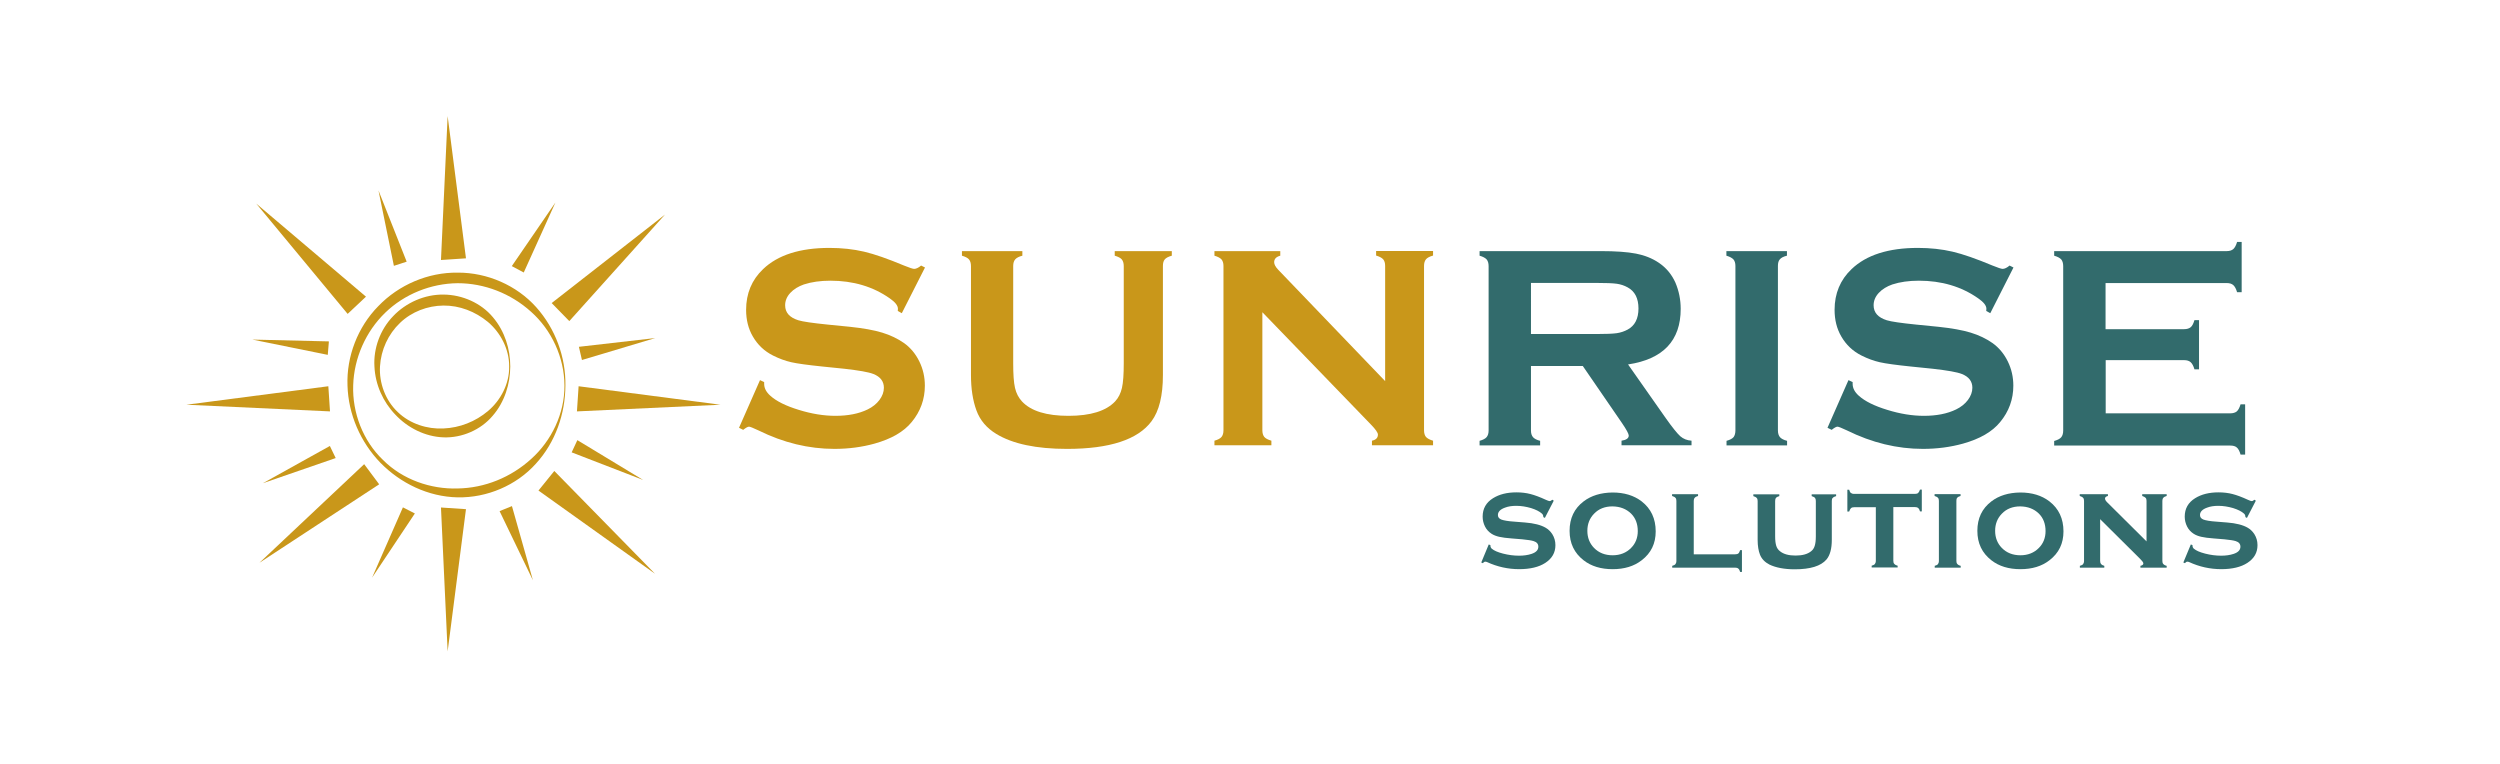 <?xml version="1.0" encoding="utf-8"?>
<!-- Generator: Adobe Illustrator 23.0.0, SVG Export Plug-In . SVG Version: 6.00 Build 0)  -->
<svg version="1.1" id="Camada_1" xmlns="http://www.w3.org/2000/svg" xmlns:xlink="http://www.w3.org/1999/xlink" x="0px" y="0px"
	 viewBox="0 0 180 55" style="enable-background:new 0 0 180 55;" xml:space="preserve">
<style type="text/css">
	.st0{fill:#C9971A;}
	.st1{fill:#326B6C;}
</style>
<g>
	<g>
		<g>
			<g>
				<path class="st0" d="M40.71,27.75c-0.01,2.03-0.71,4.09-2.13,5.64c-1.4,1.56-3.52,2.46-5.63,2.42
					c-2.12-0.04-4.12-1.02-5.56-2.49c-1.43-1.48-2.31-3.48-2.37-5.56c-0.08-2.08,0.73-4.21,2.22-5.72c1.47-1.53,3.58-2.44,5.72-2.41
					c2.13-0.01,4.24,0.92,5.64,2.48C39.99,23.66,40.74,25.72,40.71,27.75z M40.64,27.75c-0.01-2.02-0.93-3.99-2.4-5.3
					c-1.46-1.32-3.36-2.06-5.29-2.06c-1.92,0.02-3.83,0.78-5.22,2.13c-1.39,1.35-2.24,3.25-2.3,5.22c-0.07,1.97,0.7,4,2.15,5.38
					c1.42,1.42,3.44,2.11,5.37,2.05c1.95-0.03,3.84-0.8,5.3-2.13C39.7,31.74,40.66,29.78,40.64,27.75z"/>
			</g>
		</g>
		<g>
			<g>
				<path class="st0" d="M36.74,26.39c-0.01,1.25-0.4,2.55-1.27,3.55c-0.85,1.01-2.21,1.6-3.54,1.55c-1.34-0.05-2.59-0.7-3.46-1.63
					c-0.89-0.92-1.45-2.16-1.51-3.47c-0.08-1.3,0.41-2.66,1.35-3.63c0.92-0.97,2.27-1.57,3.63-1.55c1.35,0.01,2.7,0.61,3.55,1.63
					C36.34,23.84,36.74,25.13,36.74,26.39z M36.66,26.39c0.01-1.25-0.62-2.44-1.53-3.21c-0.92-0.76-2.05-1.19-3.2-1.18
					c-1.14,0.01-2.29,0.44-3.13,1.25c-0.84,0.8-1.37,1.93-1.44,3.13c-0.07,1.2,0.39,2.45,1.28,3.29c0.88,0.85,2.13,1.24,3.29,1.18
					c1.17-0.05,2.3-0.49,3.21-1.26C36.04,28.83,36.68,27.64,36.66,26.39z"/>
			</g>
		</g>
		<polygon class="st0" points="23.64,27.81 13.42,29.14 23.76,29.62 		"/>
		<polygon class="st0" points="41.66,27.81 51.87,29.14 41.54,29.62 		"/>
		<polygon class="st0" points="33.55,18.6 32.23,8.36 31.75,18.72 		"/>
		<polygon class="st0" points="29.28,18.84 27.25,13.71 28.36,19.14 		"/>
		<polygon class="st0" points="37.71,19.62 39.99,14.58 36.85,19.16 		"/>
		<polygon class="st0" points="41.9,25.92 47.18,24.34 41.68,24.97 		"/>
		<polygon class="st0" points="41.16,32.57 46.31,34.56 41.57,31.69 		"/>
		<polygon class="st0" points="35.97,36.8 38.37,41.78 36.86,36.44 		"/>
		<polygon class="st0" points="23.68,24.58 18.17,24.45 23.6,25.55 		"/>
		<polygon class="st0" points="23.75,32.11 18.93,34.79 24.17,32.98 		"/>
		<polygon class="st0" points="29.01,36.53 26.79,41.59 29.87,36.97 		"/>
		<polygon class="st0" points="33.55,36.66 32.23,46.9 31.75,36.54 		"/>
		<polygon class="st0" points="40.99,23.12 47.88,15.45 39.72,21.82 		"/>
		<polygon class="st0" points="27.3,34.87 18.68,40.52 26.22,33.42 		"/>
		<polygon class="st0" points="38.77,35.32 47.16,41.31 39.91,33.91 		"/>
		<polygon class="st0" points="25.03,22.6 18.45,14.66 26.35,21.36 		"/>
	</g>
	<g>
		<g>
			<path class="st1" d="M111.87,36.05l-0.64,1.24l-0.11-0.06c0-0.1-0.03-0.19-0.1-0.25c-0.18-0.16-0.44-0.29-0.79-0.4
				c-0.35-0.1-0.7-0.16-1.06-0.16c-0.31,0-0.58,0.04-0.81,0.13c-0.34,0.12-0.51,0.3-0.51,0.53c0,0.16,0.08,0.26,0.25,0.33
				c0.16,0.06,0.48,0.12,0.95,0.15l0.75,0.06c0.65,0.05,1.15,0.18,1.49,0.38c0.19,0.11,0.34,0.26,0.47,0.45
				c0.15,0.24,0.23,0.5,0.23,0.8c0,0.54-0.24,0.96-0.73,1.28c-0.46,0.3-1.09,0.45-1.88,0.45c-0.8,0-1.57-0.17-2.31-0.51
				c-0.05-0.02-0.09-0.03-0.13-0.03c-0.06,0-0.12,0.04-0.17,0.11l-0.12-0.05l0.54-1.3l0.12,0.05c0,0.02,0,0.03,0,0.04
				c0,0.08,0.03,0.15,0.09,0.21c0.16,0.14,0.43,0.26,0.82,0.36c0.39,0.1,0.77,0.15,1.15,0.15c0.33,0,0.63-0.04,0.9-0.13
				c0.33-0.11,0.49-0.28,0.49-0.52c0-0.19-0.11-0.33-0.34-0.4c-0.15-0.05-0.42-0.09-0.82-0.13l-0.74-0.06
				c-0.4-0.03-0.71-0.07-0.92-0.12c-0.21-0.05-0.4-0.12-0.55-0.22c-0.2-0.13-0.36-0.3-0.47-0.52s-0.17-0.46-0.17-0.71
				c0-0.58,0.25-1.02,0.75-1.33c0.45-0.28,1.01-0.42,1.68-0.42c0.36,0,0.7,0.04,1.01,0.12s0.69,0.22,1.12,0.42
				c0.13,0.06,0.22,0.09,0.27,0.09c0.05,0,0.11-0.04,0.19-0.1L111.87,36.05z"/>
			<path class="st1" d="M116.1,35.46c0.84,0,1.54,0.21,2.1,0.64c0.67,0.52,1.01,1.24,1.01,2.16c0,0.87-0.33,1.56-1.01,2.08
				c-0.55,0.43-1.25,0.64-2.09,0.64s-1.54-0.21-2.09-0.64c-0.67-0.52-1.01-1.22-1.01-2.12c0-0.91,0.34-1.61,1.01-2.12
				C114.57,35.68,115.27,35.47,116.1,35.46z M116.1,36.46c-0.54,0-0.99,0.17-1.33,0.53c-0.32,0.33-0.48,0.74-0.48,1.23
				c0,0.49,0.16,0.9,0.48,1.23c0.34,0.35,0.79,0.53,1.34,0.53c0.54,0,0.99-0.18,1.33-0.53c0.32-0.32,0.48-0.73,0.48-1.21
				c0-0.52-0.16-0.94-0.48-1.26C117.09,36.64,116.65,36.47,116.1,36.46z"/>
			<path class="st1" d="M121.97,39.91h2.96c0.1,0,0.18-0.02,0.23-0.06c0.05-0.04,0.09-0.12,0.13-0.24h0.13v1.57h-0.13
				c-0.03-0.11-0.07-0.19-0.13-0.24s-0.13-0.07-0.23-0.07h-4.53v-0.13c0.11-0.03,0.19-0.07,0.23-0.12s0.07-0.13,0.07-0.23v-4.33
				c0-0.1-0.02-0.17-0.07-0.22c-0.04-0.05-0.12-0.09-0.24-0.13v-0.13h1.87v0.13c-0.11,0.03-0.19,0.07-0.24,0.13
				s-0.07,0.13-0.07,0.22V39.91z"/>
			<path class="st1" d="M131.89,36.06v2.81c0,0.64-0.13,1.11-0.38,1.41c-0.41,0.48-1.17,0.71-2.29,0.71c-0.75,0-1.36-0.12-1.82-0.34
				c-0.33-0.17-0.56-0.41-0.68-0.71c-0.11-0.28-0.17-0.64-0.17-1.06v-2.81c0-0.1-0.02-0.17-0.07-0.22
				c-0.04-0.05-0.12-0.09-0.24-0.13v-0.13h1.87v0.13c-0.11,0.03-0.19,0.07-0.24,0.13c-0.04,0.05-0.06,0.13-0.06,0.22v2.55
				c0,0.3,0.03,0.52,0.08,0.68c0.05,0.16,0.14,0.29,0.27,0.39c0.26,0.21,0.63,0.31,1.12,0.31c0.49,0,0.86-0.1,1.12-0.31
				c0.13-0.1,0.21-0.23,0.26-0.39c0.05-0.16,0.08-0.38,0.08-0.68v-2.55c0-0.1-0.02-0.17-0.06-0.22c-0.04-0.05-0.12-0.09-0.24-0.13
				v-0.13h1.76v0.13c-0.11,0.03-0.19,0.07-0.24,0.13C131.91,35.88,131.89,35.96,131.89,36.06z"/>
			<path class="st1" d="M136.32,36.53v3.85c0,0.1,0.02,0.17,0.07,0.22c0.04,0.05,0.12,0.1,0.24,0.13v0.13h-1.87v-0.13
				c0.11-0.03,0.19-0.07,0.23-0.12s0.07-0.13,0.07-0.23v-3.86h-1.56c-0.1,0-0.18,0.02-0.23,0.07s-0.09,0.12-0.13,0.24h-0.13v-1.57
				h0.13c0.03,0.11,0.07,0.19,0.12,0.23c0.05,0.04,0.13,0.07,0.23,0.07h4.39c0.1,0,0.18-0.02,0.23-0.07s0.09-0.12,0.13-0.24h0.13
				v1.57h-0.13c-0.03-0.11-0.07-0.19-0.13-0.24s-0.13-0.07-0.23-0.07H136.32z"/>
			<path class="st1" d="M140.86,36.06v4.33c0,0.1,0.02,0.17,0.07,0.22c0.04,0.05,0.12,0.1,0.24,0.13v0.13h-1.87v-0.13
				c0.11-0.03,0.19-0.07,0.23-0.12s0.07-0.13,0.07-0.23v-4.33c0-0.1-0.02-0.17-0.07-0.22c-0.04-0.05-0.12-0.09-0.24-0.13v-0.13h1.87
				v0.13c-0.11,0.03-0.19,0.07-0.24,0.13S140.86,35.96,140.86,36.06z"/>
			<path class="st1" d="M145.46,35.46c0.84,0,1.54,0.21,2.1,0.64c0.67,0.52,1.01,1.24,1.01,2.16c0,0.87-0.33,1.56-1.01,2.08
				c-0.55,0.43-1.25,0.64-2.09,0.64s-1.54-0.21-2.09-0.64c-0.67-0.52-1.01-1.22-1.01-2.12c0-0.91,0.34-1.61,1.01-2.12
				C143.93,35.68,144.62,35.47,145.46,35.46z M145.46,36.46c-0.54,0-0.99,0.17-1.33,0.53c-0.32,0.33-0.48,0.74-0.48,1.23
				c0,0.49,0.16,0.9,0.48,1.23c0.34,0.35,0.79,0.53,1.34,0.53c0.54,0,0.99-0.18,1.33-0.53c0.32-0.32,0.48-0.73,0.48-1.21
				c0-0.52-0.16-0.94-0.48-1.26C146.45,36.64,146.01,36.47,145.46,36.46z"/>
			<path class="st1" d="M151.21,37.38v3c0,0.1,0.02,0.17,0.07,0.23s0.12,0.1,0.23,0.13v0.13h-1.76v-0.13
				c0.11-0.03,0.19-0.07,0.23-0.12s0.07-0.13,0.07-0.23v-4.33c0-0.1-0.02-0.17-0.07-0.22c-0.04-0.05-0.12-0.09-0.24-0.13v-0.13h2.03
				v0.13c-0.14,0.03-0.21,0.1-0.21,0.18c0,0.08,0.05,0.17,0.15,0.27l2.84,2.82v-2.92c0-0.1-0.02-0.17-0.07-0.22
				s-0.12-0.09-0.24-0.13v-0.13h1.76v0.13c-0.11,0.03-0.19,0.07-0.24,0.13s-0.07,0.13-0.07,0.22v4.33c0,0.1,0.02,0.17,0.07,0.22
				c0.04,0.05,0.12,0.1,0.24,0.13v0.13h-1.89v-0.13c0.14-0.03,0.21-0.09,0.21-0.17c0-0.04-0.02-0.09-0.06-0.14s-0.12-0.14-0.26-0.28
				L151.21,37.38z"/>
			<path class="st1" d="M162.42,36.05l-0.64,1.24l-0.11-0.06c0-0.1-0.03-0.19-0.1-0.25c-0.18-0.16-0.44-0.29-0.79-0.4
				c-0.35-0.1-0.7-0.16-1.06-0.16c-0.31,0-0.58,0.04-0.81,0.13c-0.34,0.12-0.51,0.3-0.51,0.53c0,0.16,0.08,0.26,0.25,0.33
				c0.16,0.06,0.48,0.12,0.95,0.15l0.75,0.06c0.65,0.05,1.15,0.18,1.49,0.38c0.19,0.11,0.34,0.26,0.47,0.45
				c0.15,0.24,0.23,0.5,0.23,0.8c0,0.54-0.24,0.96-0.73,1.28c-0.46,0.3-1.09,0.45-1.88,0.45c-0.8,0-1.57-0.17-2.31-0.51
				c-0.05-0.02-0.09-0.03-0.13-0.03c-0.06,0-0.12,0.04-0.17,0.11l-0.12-0.05l0.54-1.3l0.12,0.05c0,0.02,0,0.03,0,0.04
				c0,0.08,0.03,0.15,0.09,0.21c0.16,0.14,0.43,0.26,0.82,0.36c0.39,0.1,0.77,0.15,1.15,0.15c0.33,0,0.63-0.04,0.9-0.13
				c0.33-0.11,0.49-0.28,0.49-0.52c0-0.19-0.11-0.33-0.34-0.4c-0.15-0.05-0.42-0.09-0.82-0.13l-0.74-0.06
				c-0.4-0.03-0.71-0.07-0.92-0.12c-0.21-0.05-0.4-0.12-0.55-0.22c-0.2-0.13-0.36-0.3-0.47-0.52s-0.17-0.46-0.17-0.71
				c0-0.58,0.25-1.02,0.75-1.33c0.45-0.28,1.01-0.42,1.68-0.42c0.36,0,0.7,0.04,1.01,0.12s0.69,0.22,1.12,0.42
				c0.13,0.06,0.22,0.09,0.27,0.09c0.05,0,0.11-0.04,0.19-0.1L162.42,36.05z"/>
		</g>
	</g>
	<g>
		<path class="st0" d="M66.6,19.26l-1.67,3.29l-0.29-0.16c0.01-0.07,0.01-0.12,0.01-0.16c0-0.23-0.2-0.48-0.59-0.75
			c-1.21-0.85-2.64-1.27-4.27-1.27c-0.72,0-1.36,0.09-1.91,0.27c-0.4,0.14-0.73,0.34-0.98,0.61c-0.25,0.27-0.37,0.57-0.37,0.89
			c0,0.53,0.32,0.88,0.95,1.08c0.33,0.1,1.03,0.2,2.11,0.31l1.61,0.16c0.95,0.1,1.73,0.24,2.32,0.42c0.59,0.18,1.11,0.43,1.57,0.75
			c0.46,0.33,0.83,0.77,1.1,1.32c0.27,0.55,0.4,1.13,0.4,1.75c0,0.98-0.32,1.86-0.95,2.62c-0.57,0.7-1.46,1.21-2.67,1.55
			c-0.9,0.25-1.86,0.38-2.89,0.38c-1.85,0-3.67-0.44-5.47-1.33c-0.38-0.18-0.61-0.27-0.68-0.27c-0.09,0-0.23,0.08-0.42,0.23
			l-0.3-0.15l1.51-3.43l0.3,0.14c0,0.06,0,0.11,0,0.13c0,0.31,0.15,0.59,0.44,0.85c0.44,0.4,1.13,0.74,2.05,1.02
			c0.93,0.29,1.81,0.43,2.64,0.43c0.91,0,1.68-0.15,2.32-0.46c0.35-0.17,0.64-0.4,0.85-0.68c0.21-0.28,0.32-0.58,0.32-0.88
			c0-0.46-0.25-0.79-0.75-0.99c-0.35-0.14-1.05-0.26-2.11-0.38l-1.57-0.16c-1.06-0.11-1.8-0.21-2.24-0.31
			c-0.44-0.1-0.87-0.26-1.31-0.48c-0.62-0.31-1.11-0.77-1.46-1.38c-0.32-0.55-0.48-1.19-0.48-1.91c0-1.18,0.41-2.16,1.22-2.93
			c1.06-1.02,2.66-1.53,4.78-1.53c0.89,0,1.72,0.09,2.49,0.27s1.73,0.52,2.88,1c0.39,0.16,0.64,0.24,0.73,0.24
			c0.14,0,0.31-0.08,0.5-0.24L66.6,19.26z"/>
		<path class="st0" d="M83.73,19.16v7.84c0,1.48-0.27,2.59-0.82,3.33c-0.98,1.32-3.01,1.99-6.08,1.99c-2.22,0-3.92-0.36-5.1-1.08
			c-0.69-0.42-1.17-0.98-1.43-1.7c-0.26-0.71-0.39-1.56-0.39-2.54v-7.84c0-0.21-0.05-0.37-0.14-0.48s-0.27-0.2-0.51-0.27v-0.33h4.35
			v0.33c-0.24,0.06-0.41,0.15-0.51,0.26c-0.1,0.11-0.15,0.27-0.15,0.49v6.98c0,0.81,0.04,1.4,0.13,1.79s0.26,0.71,0.5,0.97
			c0.65,0.7,1.77,1.04,3.35,1.04c1.59,0,2.71-0.35,3.36-1.04c0.24-0.26,0.4-0.58,0.49-0.97c0.09-0.39,0.13-0.98,0.13-1.79v-6.98
			c0-0.21-0.05-0.37-0.14-0.48s-0.27-0.2-0.51-0.27v-0.33h4.11v0.33c-0.25,0.07-0.42,0.16-0.51,0.27S83.73,18.94,83.73,19.16z"/>
		<path class="st0" d="M90.89,22.48v8.5c0,0.21,0.05,0.37,0.14,0.48c0.09,0.11,0.27,0.2,0.51,0.27v0.33h-4.1v-0.33
			c0.25-0.07,0.42-0.16,0.51-0.27c0.09-0.11,0.14-0.27,0.14-0.48V19.15c0-0.21-0.05-0.36-0.14-0.47c-0.1-0.11-0.27-0.2-0.51-0.27
			v-0.33h4.74v0.33c-0.29,0.08-0.44,0.23-0.44,0.47c0,0.16,0.1,0.34,0.29,0.54l7.7,8.02v-8.3c0-0.21-0.05-0.36-0.14-0.47
			c-0.1-0.11-0.27-0.2-0.51-0.27v-0.33h4.1v0.33c-0.25,0.07-0.42,0.16-0.51,0.27c-0.09,0.11-0.14,0.27-0.14,0.47v11.84
			c0,0.21,0.05,0.37,0.14,0.48c0.1,0.11,0.27,0.2,0.51,0.27v0.33h-4.4v-0.33c0.29-0.06,0.43-0.21,0.43-0.44
			c0-0.14-0.17-0.38-0.5-0.72L90.89,22.48z"/>
		<path class="st1" d="M110.23,26.36V31c0,0.21,0.05,0.36,0.15,0.48c0.1,0.11,0.27,0.2,0.51,0.26v0.33h-4.36v-0.33
			c0.25-0.07,0.42-0.16,0.51-0.27c0.09-0.11,0.14-0.27,0.14-0.47V19.16c0-0.21-0.05-0.37-0.14-0.48c-0.1-0.11-0.27-0.2-0.51-0.27
			v-0.33h8.73c1.06,0,1.91,0.06,2.53,0.18c0.62,0.12,1.17,0.34,1.63,0.65c0.54,0.36,0.94,0.84,1.21,1.44
			c0.25,0.59,0.38,1.22,0.38,1.89c0,2.28-1.26,3.62-3.79,4l2.71,3.86c0.48,0.68,0.83,1.11,1.05,1.31c0.22,0.19,0.49,0.3,0.81,0.32
			v0.33h-5.04v-0.33c0.35-0.05,0.52-0.18,0.52-0.37c0-0.12-0.16-0.42-0.48-0.89l-2.83-4.12H110.23z M110.23,24.05h4.7
			c0.69,0,1.19-0.02,1.47-0.06s0.55-0.13,0.79-0.26c0.52-0.28,0.78-0.79,0.78-1.52c0-0.73-0.26-1.24-0.78-1.52
			c-0.25-0.14-0.51-0.22-0.78-0.26c-0.28-0.04-0.77-0.06-1.48-0.06h-4.7V24.05z"/>
		<path class="st1" d="M124.95,30.99V19.15c0-0.21-0.05-0.36-0.14-0.47c-0.1-0.11-0.27-0.2-0.51-0.27v-0.33h4.36v0.33
			c-0.25,0.06-0.42,0.15-0.51,0.26c-0.1,0.11-0.14,0.27-0.14,0.48v11.84c0,0.21,0.05,0.37,0.15,0.49c0.1,0.11,0.27,0.2,0.51,0.26
			v0.33h-4.36v-0.33c0.25-0.07,0.42-0.16,0.51-0.27C124.9,31.36,124.95,31.2,124.95,30.99z"/>
		<path class="st1" d="M144.97,19.26l-1.67,3.29l-0.29-0.16c0.01-0.07,0.01-0.12,0.01-0.16c0-0.23-0.2-0.48-0.59-0.75
			c-1.21-0.85-2.64-1.27-4.27-1.27c-0.72,0-1.36,0.09-1.91,0.27c-0.4,0.14-0.73,0.34-0.98,0.61c-0.25,0.27-0.37,0.57-0.37,0.89
			c0,0.53,0.32,0.88,0.95,1.08c0.33,0.1,1.03,0.2,2.11,0.31l1.61,0.16c0.95,0.1,1.73,0.24,2.32,0.42c0.59,0.18,1.11,0.43,1.57,0.75
			c0.46,0.33,0.83,0.77,1.1,1.32c0.27,0.55,0.4,1.13,0.4,1.75c0,0.98-0.32,1.86-0.95,2.62c-0.57,0.7-1.46,1.21-2.67,1.55
			c-0.9,0.25-1.86,0.38-2.89,0.38c-1.85,0-3.67-0.44-5.47-1.33c-0.38-0.18-0.61-0.27-0.68-0.27c-0.09,0-0.23,0.08-0.42,0.23
			l-0.3-0.15l1.51-3.43l0.3,0.14c0,0.06,0,0.11,0,0.13c0,0.31,0.15,0.59,0.44,0.85c0.44,0.4,1.13,0.74,2.05,1.02
			c0.93,0.29,1.81,0.43,2.64,0.43c0.91,0,1.68-0.15,2.32-0.46c0.35-0.17,0.64-0.4,0.85-0.68c0.21-0.28,0.32-0.58,0.32-0.88
			c0-0.46-0.25-0.79-0.75-0.99c-0.35-0.14-1.05-0.26-2.11-0.38l-1.57-0.16c-1.06-0.11-1.8-0.21-2.24-0.31
			c-0.44-0.1-0.87-0.26-1.31-0.48c-0.62-0.31-1.11-0.77-1.46-1.38c-0.32-0.55-0.48-1.19-0.48-1.91c0-1.18,0.41-2.16,1.22-2.93
			c1.06-1.02,2.66-1.53,4.78-1.53c0.89,0,1.72,0.09,2.49,0.27s1.73,0.52,2.88,1c0.39,0.16,0.64,0.24,0.73,0.24
			c0.14,0,0.31-0.08,0.5-0.24L144.97,19.26z"/>
		<path class="st1" d="M151.61,25.93v3.83h8.97c0.2,0,0.36-0.05,0.47-0.14c0.11-0.1,0.2-0.27,0.27-0.51h0.33v3.62h-0.33
			c-0.07-0.25-0.16-0.42-0.27-0.51c-0.11-0.1-0.27-0.14-0.47-0.14h-12.68v-0.33c0.25-0.07,0.42-0.16,0.51-0.27
			c0.09-0.11,0.14-0.27,0.14-0.48V19.16c0-0.21-0.05-0.37-0.14-0.48c-0.1-0.11-0.27-0.2-0.51-0.27v-0.33h12.43
			c0.2,0,0.36-0.05,0.47-0.15c0.11-0.1,0.2-0.27,0.27-0.51h0.33v3.62h-0.33c-0.07-0.24-0.16-0.41-0.27-0.51
			c-0.11-0.1-0.27-0.15-0.47-0.15h-8.73v3.32h5.66c0.2,0,0.36-0.05,0.47-0.14s0.2-0.27,0.27-0.51h0.33v3.54h-0.33
			c-0.07-0.24-0.16-0.41-0.27-0.51c-0.11-0.1-0.27-0.15-0.47-0.15H151.61z"/>
	</g>
</g>
</svg>
